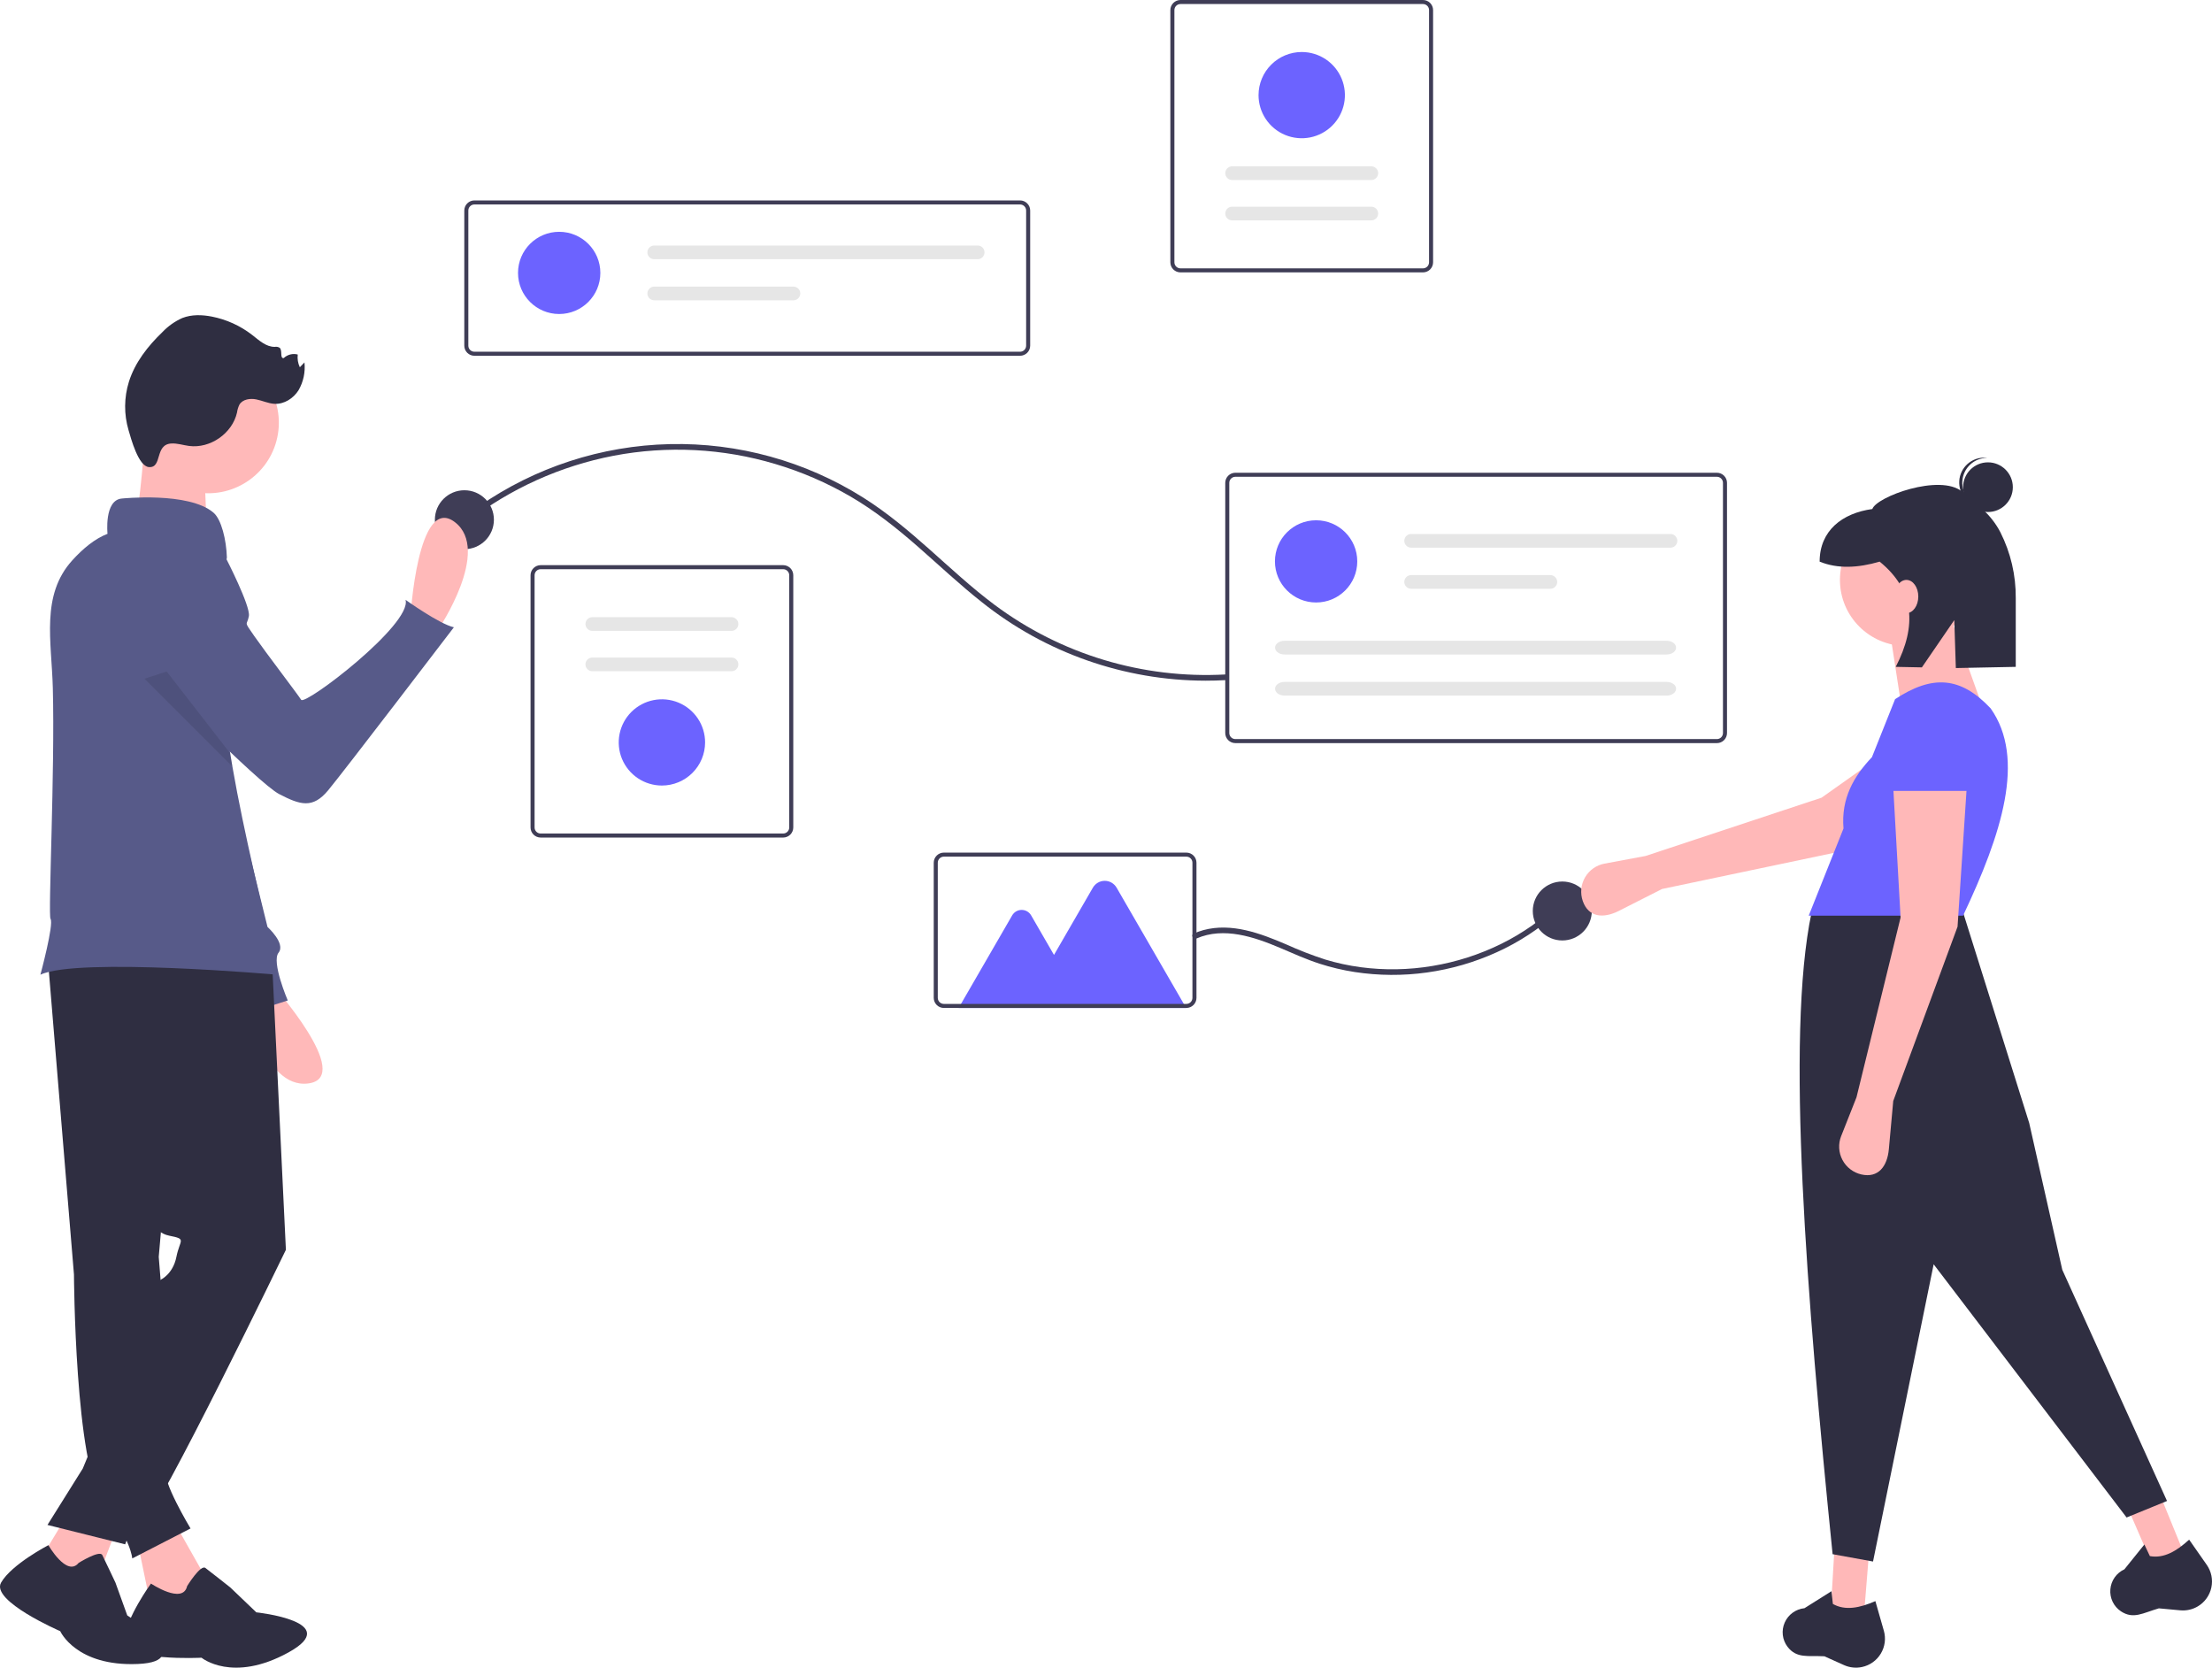 <svg width="100%" height="100%" viewBox="0 0 325 245" fill="none" xmlns="http://www.w3.org/2000/svg">
<g clip-path="url(#clip0)">
<path d="M149.875 52.266H69.701C69.308 52.266 68.93 52.11 68.652 51.832C68.374 51.554 68.217 51.177 68.217 50.784V30.927C68.217 30.534 68.374 30.157 68.652 29.88C68.93 29.602 69.308 29.445 69.701 29.445H149.875C150.268 29.445 150.646 29.602 150.924 29.88C151.202 30.157 151.359 30.534 151.36 30.927V50.784C151.359 51.177 151.202 51.554 150.924 51.832C150.646 52.11 150.268 52.266 149.875 52.266ZM69.701 30.038C69.465 30.038 69.239 30.132 69.072 30.299C68.905 30.465 68.811 30.691 68.811 30.927V50.784C68.811 51.02 68.905 51.246 69.072 51.413C69.239 51.579 69.465 51.673 69.701 51.673H149.875C150.111 51.673 150.337 51.579 150.504 51.413C150.671 51.246 150.765 51.02 150.766 50.784V30.927C150.765 30.691 150.671 30.465 150.504 30.299C150.337 30.132 150.111 30.038 149.875 30.038L69.701 30.038Z" fill="#3F3D56"/>
<path d="M82.159 46.132C85.499 46.132 88.207 43.429 88.207 40.094C88.207 36.759 85.499 34.055 82.159 34.055C78.819 34.055 76.111 36.759 76.111 40.094C76.111 43.429 78.819 46.132 82.159 46.132Z" fill="#6C63FF"/>
<path d="M96.126 36.068C95.859 36.068 95.603 36.174 95.414 36.363C95.225 36.552 95.118 36.807 95.118 37.075C95.118 37.341 95.225 37.597 95.414 37.786C95.603 37.975 95.859 38.081 96.126 38.081H143.645C143.912 38.081 144.169 37.975 144.358 37.786C144.547 37.597 144.653 37.341 144.653 37.075C144.653 36.807 144.547 36.552 144.358 36.363C144.169 36.174 143.912 36.068 143.645 36.068H96.126Z" fill="#E6E6E6"/>
<path d="M96.126 42.106C95.859 42.106 95.603 42.212 95.414 42.401C95.225 42.59 95.118 42.846 95.118 43.113C95.118 43.38 95.225 43.636 95.414 43.825C95.603 44.013 95.859 44.119 96.126 44.119H116.574C116.706 44.12 116.838 44.094 116.96 44.043C117.083 43.993 117.194 43.919 117.288 43.825C117.382 43.732 117.456 43.621 117.507 43.498C117.557 43.376 117.584 43.245 117.584 43.113C117.584 42.981 117.557 42.85 117.507 42.727C117.456 42.605 117.382 42.494 117.288 42.401C117.194 42.307 117.083 42.233 116.96 42.183C116.838 42.132 116.706 42.106 116.574 42.106H96.126Z" fill="#E6E6E6"/>
<path d="M115.068 123.047H79.436C79.042 123.046 78.665 122.89 78.386 122.612C78.108 122.334 77.951 121.957 77.951 121.564V84.512C77.951 84.119 78.108 83.742 78.386 83.464C78.665 83.186 79.042 83.03 79.436 83.029H115.068C115.462 83.03 115.839 83.186 116.118 83.464C116.396 83.742 116.553 84.119 116.553 84.512V121.564C116.553 121.957 116.396 122.334 116.118 122.612C115.839 122.89 115.462 123.046 115.068 123.047ZM79.436 83.622C79.199 83.623 78.973 83.716 78.806 83.883C78.639 84.05 78.545 84.276 78.545 84.512V121.564C78.545 121.8 78.639 122.026 78.806 122.193C78.973 122.36 79.199 122.453 79.436 122.454H115.068C115.305 122.453 115.531 122.36 115.698 122.193C115.865 122.026 115.959 121.8 115.959 121.564V84.512C115.959 84.276 115.865 84.05 115.698 83.883C115.531 83.716 115.305 83.623 115.068 83.622H79.436Z" fill="#3F3D56"/>
<path d="M87.028 90.67C86.761 90.67 86.504 90.776 86.316 90.965C86.126 91.154 86.02 91.41 86.02 91.677C86.02 91.944 86.126 92.2 86.316 92.388C86.504 92.577 86.761 92.683 87.028 92.683H107.476C107.743 92.683 107.999 92.577 108.188 92.388C108.378 92.2 108.484 91.944 108.484 91.677C108.484 91.41 108.378 91.154 108.188 90.965C107.999 90.776 107.743 90.67 107.476 90.67H87.028Z" fill="#E6E6E6"/>
<path d="M87.028 96.6C86.896 96.6 86.764 96.626 86.642 96.676C86.519 96.727 86.408 96.801 86.314 96.894C86.221 96.987 86.146 97.099 86.095 97.221C86.045 97.343 86.018 97.474 86.018 97.606C86.018 97.739 86.045 97.87 86.095 97.992C86.146 98.114 86.221 98.225 86.314 98.319C86.408 98.412 86.519 98.486 86.642 98.537C86.764 98.587 86.896 98.613 87.028 98.613H107.476C107.743 98.613 107.999 98.507 108.188 98.318C108.377 98.129 108.484 97.873 108.484 97.606C108.484 97.339 108.377 97.083 108.188 96.895C107.999 96.706 107.743 96.6 107.476 96.6H87.028Z" fill="#E6E6E6"/>
<path d="M97.252 115.406C95.997 115.406 94.77 115.034 93.727 114.338C92.684 113.642 91.871 112.653 91.39 111.495C90.91 110.338 90.784 109.064 91.029 107.835C91.274 106.606 91.878 105.477 92.766 104.591C93.653 103.706 94.784 103.102 96.014 102.858C97.245 102.613 98.521 102.739 99.68 103.218C100.839 103.698 101.83 104.51 102.527 105.551C103.225 106.593 103.597 107.818 103.597 109.071C103.595 110.75 102.926 112.361 101.736 113.548C100.547 114.736 98.934 115.404 97.252 115.406Z" fill="#6C63FF"/>
<path d="M173.441 0H209.073C209.467 0 209.844 0.157 210.123 0.435C210.401 0.713 210.558 1.089 210.558 1.482V38.535C210.558 38.928 210.401 39.305 210.123 39.583C209.844 39.861 209.467 40.017 209.073 40.017H173.441C173.047 40.017 172.67 39.861 172.391 39.583C172.113 39.305 171.956 38.928 171.956 38.535V1.482C171.956 1.089 172.113 0.713 172.391 0.435C172.67 0.157 173.047 0 173.441 0ZM209.073 39.424C209.31 39.424 209.536 39.33 209.703 39.164C209.87 38.997 209.964 38.771 209.964 38.535V1.482C209.964 1.247 209.87 1.02 209.703 0.854C209.536 0.687 209.31 0.593 209.073 0.593H173.441C173.204 0.593 172.978 0.687 172.811 0.854C172.644 1.02 172.55 1.247 172.55 1.482V38.535C172.55 38.771 172.644 38.997 172.811 39.164C172.978 39.33 173.204 39.424 173.441 39.424H209.073Z" fill="#3F3D56"/>
<path d="M201.481 32.376C201.748 32.376 202.004 32.27 202.194 32.082C202.383 31.893 202.489 31.637 202.489 31.37C202.489 31.103 202.383 30.847 202.194 30.658C202.004 30.47 201.748 30.364 201.481 30.364H181.033C180.766 30.364 180.51 30.47 180.321 30.658C180.132 30.847 180.025 31.103 180.025 31.37C180.025 31.637 180.132 31.893 180.321 32.082C180.51 32.27 180.766 32.376 181.033 32.376H201.481Z" fill="#E6E6E6"/>
<path d="M201.481 26.447C201.748 26.447 202.004 26.341 202.194 26.152C202.383 25.963 202.489 25.707 202.489 25.44C202.489 25.174 202.383 24.918 202.194 24.729C202.004 24.54 201.748 24.434 201.481 24.434H181.033C180.766 24.434 180.51 24.54 180.321 24.729C180.132 24.918 180.025 25.174 180.025 25.44C180.025 25.707 180.132 25.963 180.321 26.152C180.51 26.341 180.766 26.447 181.033 26.447H201.481Z" fill="#E6E6E6"/>
<path d="M191.257 7.641C192.512 7.641 193.739 8.012 194.782 8.708C195.825 9.405 196.639 10.394 197.119 11.552C197.599 12.709 197.725 13.983 197.48 15.212C197.235 16.441 196.631 17.569 195.743 18.455C194.856 19.341 193.726 19.945 192.495 20.189C191.264 20.433 189.988 20.308 188.829 19.828C187.67 19.349 186.679 18.537 185.982 17.495C185.284 16.453 184.912 15.229 184.912 13.976C184.914 12.296 185.583 10.686 186.773 9.498C187.962 8.311 189.575 7.643 191.257 7.641Z" fill="#6C63FF"/>
<path d="M68.674 76.656C74.98 71.78 82.347 68.455 90.179 66.95C98.073 65.448 106.213 65.866 113.911 68.168C117.781 69.318 121.499 70.927 124.986 72.959C128.539 75.033 131.75 77.586 134.839 80.289C137.968 83.027 140.994 85.887 144.261 88.465C153.587 95.908 165.165 99.975 177.105 100.001C178.091 100.002 179.077 99.975 180.062 99.919C180.596 99.89 180.599 99.057 180.062 99.087C167.891 99.756 155.873 96.129 146.11 88.843C142.725 86.315 139.633 83.425 136.477 80.624C133.417 77.909 130.276 75.267 126.804 73.086C118.313 67.745 108.435 65.018 98.401 65.246C88.368 65.475 78.625 68.648 70.386 74.37C69.603 74.913 68.837 75.482 68.085 76.067C67.661 76.396 68.256 76.982 68.674 76.656V76.656Z" fill="#3F3D56"/>
<path d="M68.232 80.683C70.626 80.683 72.568 78.744 72.568 76.353C72.568 73.962 70.626 72.024 68.232 72.024C65.837 72.024 63.895 73.962 63.895 76.353C63.895 78.744 65.837 80.683 68.232 80.683Z" fill="#3F3D56"/>
<path d="M229.542 138.165C231.937 138.165 233.878 136.226 233.878 133.835C233.878 131.444 231.937 129.506 229.542 129.506C227.147 129.506 225.206 131.444 225.206 133.835C225.206 136.226 227.147 138.165 229.542 138.165Z" fill="#3F3D56"/>
<path d="M252.258 109.173H181.506C181.113 109.173 180.735 109.016 180.457 108.739C180.179 108.461 180.022 108.084 180.021 107.691V70.935C180.022 70.542 180.179 70.165 180.457 69.887C180.735 69.609 181.113 69.453 181.506 69.452H252.258C252.651 69.453 253.029 69.609 253.307 69.887C253.585 70.165 253.742 70.542 253.742 70.935V107.691C253.742 108.084 253.585 108.461 253.307 108.739C253.029 109.016 252.651 109.173 252.258 109.173ZM181.506 70.045C181.27 70.046 181.044 70.139 180.877 70.306C180.71 70.473 180.616 70.699 180.615 70.935V107.691C180.616 107.927 180.71 108.153 180.877 108.319C181.044 108.486 181.27 108.58 181.506 108.58H252.258C252.494 108.58 252.72 108.486 252.887 108.319C253.054 108.153 253.148 107.927 253.148 107.691V70.935C253.148 70.699 253.054 70.473 252.887 70.306C252.72 70.139 252.494 70.046 252.258 70.045H181.506Z" fill="#3F3D56"/>
<path d="M193.37 88.512C196.71 88.512 199.417 85.808 199.417 82.473C199.417 79.138 196.71 76.435 193.37 76.435C190.029 76.435 187.322 79.138 187.322 82.473C187.322 85.808 190.029 88.512 193.37 88.512Z" fill="#6C63FF"/>
<path d="M207.337 78.448C207.205 78.447 207.073 78.473 206.951 78.523C206.828 78.574 206.717 78.648 206.623 78.742C206.53 78.835 206.455 78.946 206.404 79.068C206.354 79.191 206.327 79.322 206.327 79.454C206.327 79.586 206.354 79.717 206.404 79.839C206.455 79.962 206.53 80.073 206.623 80.166C206.717 80.26 206.828 80.334 206.951 80.384C207.073 80.435 207.205 80.46 207.337 80.46H245.434C245.701 80.46 245.958 80.354 246.147 80.165C246.336 79.977 246.442 79.721 246.442 79.454C246.442 79.187 246.336 78.931 246.147 78.742C245.958 78.553 245.701 78.448 245.434 78.448H207.337Z" fill="#E6E6E6"/>
<path d="M207.337 84.486C207.205 84.486 207.073 84.512 206.951 84.562C206.828 84.612 206.717 84.687 206.623 84.78C206.53 84.874 206.455 84.985 206.404 85.107C206.354 85.229 206.327 85.36 206.327 85.492C206.327 85.625 206.354 85.756 206.404 85.878C206.455 86 206.53 86.111 206.623 86.205C206.717 86.298 206.828 86.372 206.951 86.423C207.073 86.473 207.205 86.499 207.337 86.499H227.785C228.052 86.499 228.308 86.393 228.497 86.204C228.687 86.015 228.793 85.759 228.793 85.492C228.793 85.225 228.687 84.969 228.497 84.781C228.308 84.592 228.052 84.486 227.785 84.486H207.337Z" fill="#E6E6E6"/>
<path d="M188.731 94.14C187.964 94.14 187.34 94.591 187.34 95.146C187.34 95.701 187.964 96.153 188.731 96.153H244.87C245.637 96.153 246.261 95.701 246.261 95.146C246.261 94.591 245.637 94.14 244.87 94.14H188.731Z" fill="#E6E6E6"/>
<path d="M188.731 100.178C187.964 100.178 187.34 100.63 187.34 101.185C187.34 101.739 187.964 102.191 188.731 102.191H244.87C245.637 102.191 246.261 101.739 246.261 101.185C246.261 100.63 245.637 100.178 244.87 100.178H188.731Z" fill="#E6E6E6"/>
<path d="M175.819 137.866C179.81 136.137 184.267 137.644 188.029 139.238C189.967 140.058 191.883 140.934 193.889 141.582C195.576 142.126 197.303 142.535 199.055 142.805C202.571 143.342 206.146 143.364 209.668 142.87C213.208 142.377 216.658 141.375 219.91 139.896C223.145 138.432 226.134 136.481 228.775 134.11C229.11 133.807 229.44 133.497 229.763 133.18C230.147 132.804 229.557 132.215 229.173 132.591C226.63 135.065 223.712 137.122 220.525 138.686C217.352 140.244 213.967 141.33 210.478 141.908C206.978 142.498 203.41 142.559 199.892 142.091C198.136 141.854 196.403 141.478 194.708 140.966C192.761 140.333 190.851 139.593 188.987 138.747C185.189 137.119 180.97 135.524 176.798 136.647C176.319 136.779 175.851 136.946 175.398 137.146C174.906 137.359 175.331 138.077 175.819 137.866V137.866Z" fill="#3F3D56"/>
<path d="M174.277 148.083H140.85L148.716 134.479C148.857 134.235 149.06 134.033 149.304 133.892C149.549 133.751 149.826 133.677 150.108 133.677C150.39 133.677 150.667 133.751 150.911 133.892C151.155 134.033 151.358 134.235 151.499 134.479L154.859 140.291L160.573 130.409C160.75 130.104 161.004 129.851 161.309 129.674C161.615 129.498 161.962 129.405 162.315 129.405C162.668 129.405 163.015 129.498 163.321 129.674C163.626 129.851 163.88 130.104 164.057 130.409L174.277 148.083Z" fill="#6C63FF"/>
<path d="M174.308 148.08H138.675C138.282 148.079 137.904 147.923 137.626 147.645C137.348 147.367 137.191 146.99 137.191 146.597V126.741C137.191 126.347 137.348 125.971 137.626 125.693C137.904 125.415 138.282 125.259 138.675 125.258H174.308C174.702 125.259 175.079 125.415 175.358 125.693C175.636 125.971 175.792 126.347 175.793 126.741V146.597C175.792 146.99 175.636 147.367 175.358 147.645C175.079 147.923 174.702 148.079 174.308 148.08ZM138.675 125.851C138.439 125.851 138.213 125.945 138.046 126.112C137.879 126.279 137.785 126.505 137.785 126.741V146.597C137.785 146.833 137.879 147.059 138.046 147.226C138.213 147.393 138.439 147.486 138.675 147.487H174.308C174.544 147.486 174.771 147.393 174.938 147.226C175.105 147.059 175.199 146.833 175.199 146.597V126.741C175.199 126.505 175.105 126.279 174.938 126.112C174.771 125.945 174.544 125.851 174.308 125.851H138.675Z" fill="#3F3D56"/>
<path d="M244.197 130.604L237.846 133.824C235.579 134.973 233.391 134.777 232.553 132.38C232.354 131.81 232.28 131.203 232.337 130.602C232.395 130 232.581 129.418 232.885 128.896C233.188 128.373 233.601 127.922 234.095 127.573C234.589 127.225 235.153 126.987 235.748 126.876L241.784 125.751L267.637 117.187L283.298 106.099L289.039 115.231L270.943 124.981L244.197 130.604Z" fill="#FFB8B8"/>
<path d="M273.846 237.494L268.987 236.685L269.527 227.52H274.656L273.846 237.494Z" fill="#FFB8B8"/>
<path d="M321.01 228.542L316.307 230.007L312.652 221.583L317.231 219.275L321.01 228.542Z" fill="#FFB8B8"/>
<path d="M318.391 220.512L312.452 222.938L284.105 185.74L275.196 229.407L269.257 228.329C265.447 190.682 262.34 152.282 266.152 134.121L288.154 133.177L298.143 164.984L303.003 186.548L318.391 220.512Z" fill="#2F2E41"/>
<path d="M273.579 244.905C272.69 245.096 271.764 244.997 270.935 244.625L268.049 243.328C265.628 243.204 263.98 243.685 262.632 241.929C262.252 241.427 262.013 240.833 261.941 240.208C261.868 239.583 261.965 238.95 262.22 238.374C262.473 237.797 262.875 237.297 263.386 236.926C263.896 236.555 264.496 236.327 265.124 236.264L269.089 233.77L269.297 235.64C271.11 236.665 273.261 236.222 275.541 235.224L276.785 239.573C276.946 240.134 276.989 240.721 276.913 241.299C276.836 241.878 276.642 242.434 276.341 242.934C276.04 243.434 275.64 243.867 275.165 244.206C274.69 244.545 274.15 244.783 273.579 244.905Z" fill="#2F2E41"/>
<path d="M322.934 235.985C322.156 236.453 321.248 236.66 320.343 236.577L317.191 236.286C314.861 236.953 313.459 237.943 311.613 236.719C311.09 236.368 310.671 235.883 310.399 235.315C310.127 234.747 310.013 234.117 310.067 233.49C310.118 232.862 310.336 232.259 310.699 231.743C311.061 231.226 311.554 230.816 312.128 230.553L315.066 226.908L315.871 228.609C317.919 228.991 319.81 227.875 321.641 226.192L324.233 229.902C324.567 230.38 324.799 230.922 324.915 231.493C325.031 232.065 325.027 232.654 324.906 233.225C324.784 233.795 324.546 234.334 324.207 234.809C323.868 235.284 323.435 235.684 322.934 235.985Z" fill="#2F2E41"/>
<path d="M280.055 94.901C285.423 94.901 289.774 90.556 289.774 85.197C289.774 79.838 285.423 75.493 280.055 75.493C274.688 75.493 270.336 79.838 270.336 85.197C270.336 90.556 274.688 94.901 280.055 94.901Z" fill="#FFB8B8"/>
<path d="M291.934 105.683L279.245 102.987L277.626 92.475L286.535 90.588L291.934 105.683Z" fill="#FFB8B8"/>
<path d="M288.424 134.525H265.747L270.859 121.711C270.487 117.302 272.359 114.06 275.037 111.236L278.436 102.718C283.926 99.11 288.066 99.379 292.474 104.066C297.7 111.454 294.083 122.56 288.424 134.525Z" fill="#6C63FF"/>
<path d="M278.166 161.75L277.521 168.833C277.29 171.361 275.961 173.107 273.482 172.541C272.892 172.406 272.339 172.146 271.859 171.778C271.379 171.41 270.985 170.943 270.703 170.408C270.421 169.874 270.257 169.285 270.224 168.682C270.191 168.079 270.289 167.475 270.512 166.913L272.766 161.21L279.245 134.794L278.166 115.656H288.964L287.615 136.142L278.166 161.75Z" fill="#FFB8B8"/>
<path d="M289.774 116.195H277.356L278.226 108.107C278.283 106.708 278.862 105.381 279.849 104.386C280.836 103.392 282.16 102.801 283.561 102.732C284.303 102.694 285.045 102.805 285.744 103.056C286.444 103.307 287.086 103.694 287.634 104.195C288.183 104.696 288.626 105.3 288.939 105.973C289.252 106.646 289.428 107.374 289.457 108.116L289.774 116.195Z" fill="#6C63FF"/>
<path d="M292.084 75.219C294.101 75.219 295.737 73.586 295.737 71.572C295.737 69.557 294.101 67.924 292.084 67.924C290.066 67.924 288.431 69.557 288.431 71.572C288.431 73.586 290.066 75.219 292.084 75.219Z" fill="#2F2E41"/>
<path d="M288.32 70.679C288.38 69.754 288.791 68.886 289.469 68.252C290.148 67.619 291.042 67.268 291.971 67.27C291.896 67.26 291.821 67.249 291.744 67.244C290.777 67.182 289.826 67.507 289.099 68.145C288.372 68.784 287.928 69.685 287.866 70.65C287.804 71.615 288.128 72.565 288.768 73.291C289.407 74.018 290.309 74.461 291.275 74.524C291.352 74.528 291.428 74.527 291.504 74.527C290.582 74.41 289.74 73.947 289.149 73.232C288.557 72.517 288.261 71.604 288.32 70.679Z" fill="#2F2E41"/>
<path d="M288.299 72.237C285.041 69.538 275.697 72.968 275.093 74.782C270.688 75.381 267.352 77.948 267.352 82.511V82.511C269.971 83.583 272.95 83.451 276.171 82.511C281.304 86.688 281.656 91.939 278.534 97.97L282.375 98.047L287.136 91.099L287.363 98.146L296.167 97.97V87.871C296.196 84.514 295.422 81.198 293.909 78.198C292.537 75.537 290.408 73.983 288.299 72.237Z" fill="#2F2E41"/>
<path d="M280.101 90.078C281.066 90.078 281.848 88.985 281.848 87.636C281.848 86.288 281.066 85.195 280.101 85.195C279.136 85.195 278.354 86.288 278.354 87.636C278.354 88.985 279.136 90.078 280.101 90.078Z" fill="#FFB8B8"/>
<path d="M60.299 90.735C60.299 90.735 61.35 72.562 66.81 76.691C72.269 80.821 64.426 92.421 64.426 92.421L60.299 90.735Z" fill="#FFB9B9"/>
<path d="M39.988 144.641C39.988 144.641 52.115 158.234 45.33 159.168C38.546 160.102 35.877 146.363 35.877 146.363L39.988 144.641Z" fill="#FFB9B9"/>
<path d="M24.164 80.299C25.686 80.699 27.056 81.539 28.101 82.714C29.147 83.889 29.821 85.346 30.04 86.902L33.898 114.314L39.305 136.181C39.305 136.181 42.009 138.611 40.928 139.961C39.846 141.311 42.279 146.98 42.279 146.98L35.52 149.139C35.52 149.139 34.709 143.47 33.357 143.2C32.169 142.963 18.869 107.489 15.663 98.896C15.221 97.711 14.971 97.037 14.971 97.037C14.971 97.037 15.512 78.95 24.164 80.299Z" fill="#575A89"/>
<path d="M25.399 223.255L29.55 230.601C32.766 237.455 29.909 238.7 22.025 235.302L20.228 226.628L25.399 223.255Z" fill="#FFB9B9"/>
<path d="M27.494 233.018C27.494 233.018 29.464 229.814 30.177 230.351C30.89 230.887 33.831 233.211 33.831 233.211L37.66 236.873C37.66 236.873 50.6 238.239 42.378 242.766C34.156 247.293 29.612 243.539 29.612 243.539C29.612 243.539 18.096 244.137 18.282 240.929C18.468 237.722 22.182 232.646 22.182 232.646C22.182 232.646 26.862 235.78 27.494 233.018Z" fill="#2F2E41"/>
<path d="M6.975 140.217L10.867 187.241C10.867 187.241 10.997 215.353 15.149 220.793C19.301 226.234 19.43 228.955 19.43 228.955L27.994 224.55C27.994 224.55 23.582 217.211 24.49 216.087C25.05 215.375 25.449 214.55 25.658 213.668L23.323 184.651L27.734 134.128L6.975 140.217Z" fill="#2F2E41"/>
<path d="M17.614 223.255L13.981 232.841L5.742 229.402L10.089 222.218L17.614 223.255Z" fill="#FFB9B9"/>
<path d="M11.553 229.612C11.553 229.612 14.643 227.684 15.029 228.455C15.416 229.227 16.961 232.505 16.961 232.505L18.699 237.325C18.699 237.325 29.321 244.074 20.244 244.46C11.167 244.845 8.849 239.639 8.849 239.639C8.849 239.639 -1.386 235.204 0.159 232.505C1.704 229.805 7.111 227.005 7.111 227.005C7.111 227.005 9.815 231.733 11.553 229.612Z" fill="#2F2E41"/>
<path d="M39.93 140.346L42.006 183.614C42.006 183.614 23.063 222.737 20.987 223.773C20.369 224.092 19.82 224.531 19.375 225.065C18.929 225.599 18.595 226.217 18.392 226.882L6.975 224.032L12.165 215.741L23.582 188.019C23.582 188.019 25.399 187.241 25.918 184.651C26.437 182.06 27.475 182.06 24.88 181.541C22.285 181.023 22.285 178.432 22.285 178.432L13.722 139.051L39.93 140.346Z" fill="#2F2E41"/>
<path d="M40.834 63.761C41.752 58.112 37.91 52.788 32.251 51.872C26.593 50.955 21.261 54.792 20.343 60.441C19.425 66.091 23.267 71.414 28.926 72.331C34.584 73.248 39.916 69.411 40.834 63.761Z" fill="#FFB9B9"/>
<path d="M21.377 62.749C21.377 62.749 20.598 75.963 19.56 77.258C18.522 78.554 30.459 78.294 30.459 78.294C30.459 78.294 29.68 67.154 30.459 66.117C31.237 65.081 21.377 62.749 21.377 62.749Z" fill="#FFB9B9"/>
<path d="M40.708 143.197C40.708 143.197 11.385 140.606 5.937 143.197C5.937 143.197 7.943 135.768 7.424 134.992C7.048 134.424 8.087 113.264 7.761 101.058C7.576 94.171 5.984 87.444 10.611 82.331C12.186 80.594 13.943 79.136 15.797 78.423C15.797 78.423 15.278 73.501 17.873 73.243C17.873 73.243 27.736 72.204 31.366 75.316C32.527 76.303 33.258 79.314 33.335 81.907C31.538 90.73 32.174 100.521 33.823 110.677C33.924 111.322 34.035 111.971 34.146 112.619C35.896 122.692 38.541 133.077 40.708 143.197Z" fill="#575A89"/>
<path d="M25.166 65.155C26.044 65.103 26.901 65.399 27.773 65.515C30.891 65.928 34.136 63.669 34.825 60.603C34.88 60.195 35.002 59.799 35.185 59.43C35.665 58.648 36.758 58.498 37.659 58.678C38.561 58.858 39.415 59.279 40.333 59.327C41.749 59.402 43.11 58.531 43.865 57.331C44.579 56.094 44.882 54.663 44.732 53.243L44.053 53.955C43.777 53.372 43.67 52.723 43.745 52.082C43.385 51.987 43.007 51.985 42.646 52.077C42.285 52.169 41.954 52.352 41.684 52.609C41.085 52.673 41.537 51.5 41.092 51.094C40.876 50.962 40.618 50.913 40.368 50.959C39.094 50.971 38.063 49.998 37.059 49.215C35.319 47.861 33.284 46.934 31.12 46.51C29.681 46.23 28.151 46.185 26.786 46.72C25.684 47.213 24.69 47.917 23.86 48.792C21.723 50.843 19.831 53.253 18.943 56.076C18.22 58.389 18.2 60.863 18.884 63.187C19.242 64.394 20.321 68.527 21.901 68.623C23.887 68.744 22.695 65.302 25.166 65.155Z" fill="#2F2E41"/>
<path d="M29.462 81.572L33.181 81.969C33.181 81.969 36.831 89.04 36.566 90.515C36.301 91.99 35.724 91.095 37.367 93.455C39.01 95.814 43.672 101.914 44.249 102.809C44.827 103.705 60.566 91.715 59.587 88.122C59.587 88.122 64.558 91.683 66.688 92.157C66.688 92.157 50.468 113.397 48.207 116.115C45.947 118.833 44.127 118.275 41.021 116.663C37.915 115.052 22.2 98.976 22.2 98.976L29.462 81.572Z" fill="#575A89"/>
<path opacity="0.1" d="M34.146 112.619L21.221 99.714L24.492 98.649L33.823 110.677C33.924 111.322 34.035 111.971 34.146 112.619Z" fill="black"/>
</g>
<defs>
<clipPath id="clip0">
<rect width="325" height="245" fill="white"/>
</clipPath>
</defs>
</svg>
